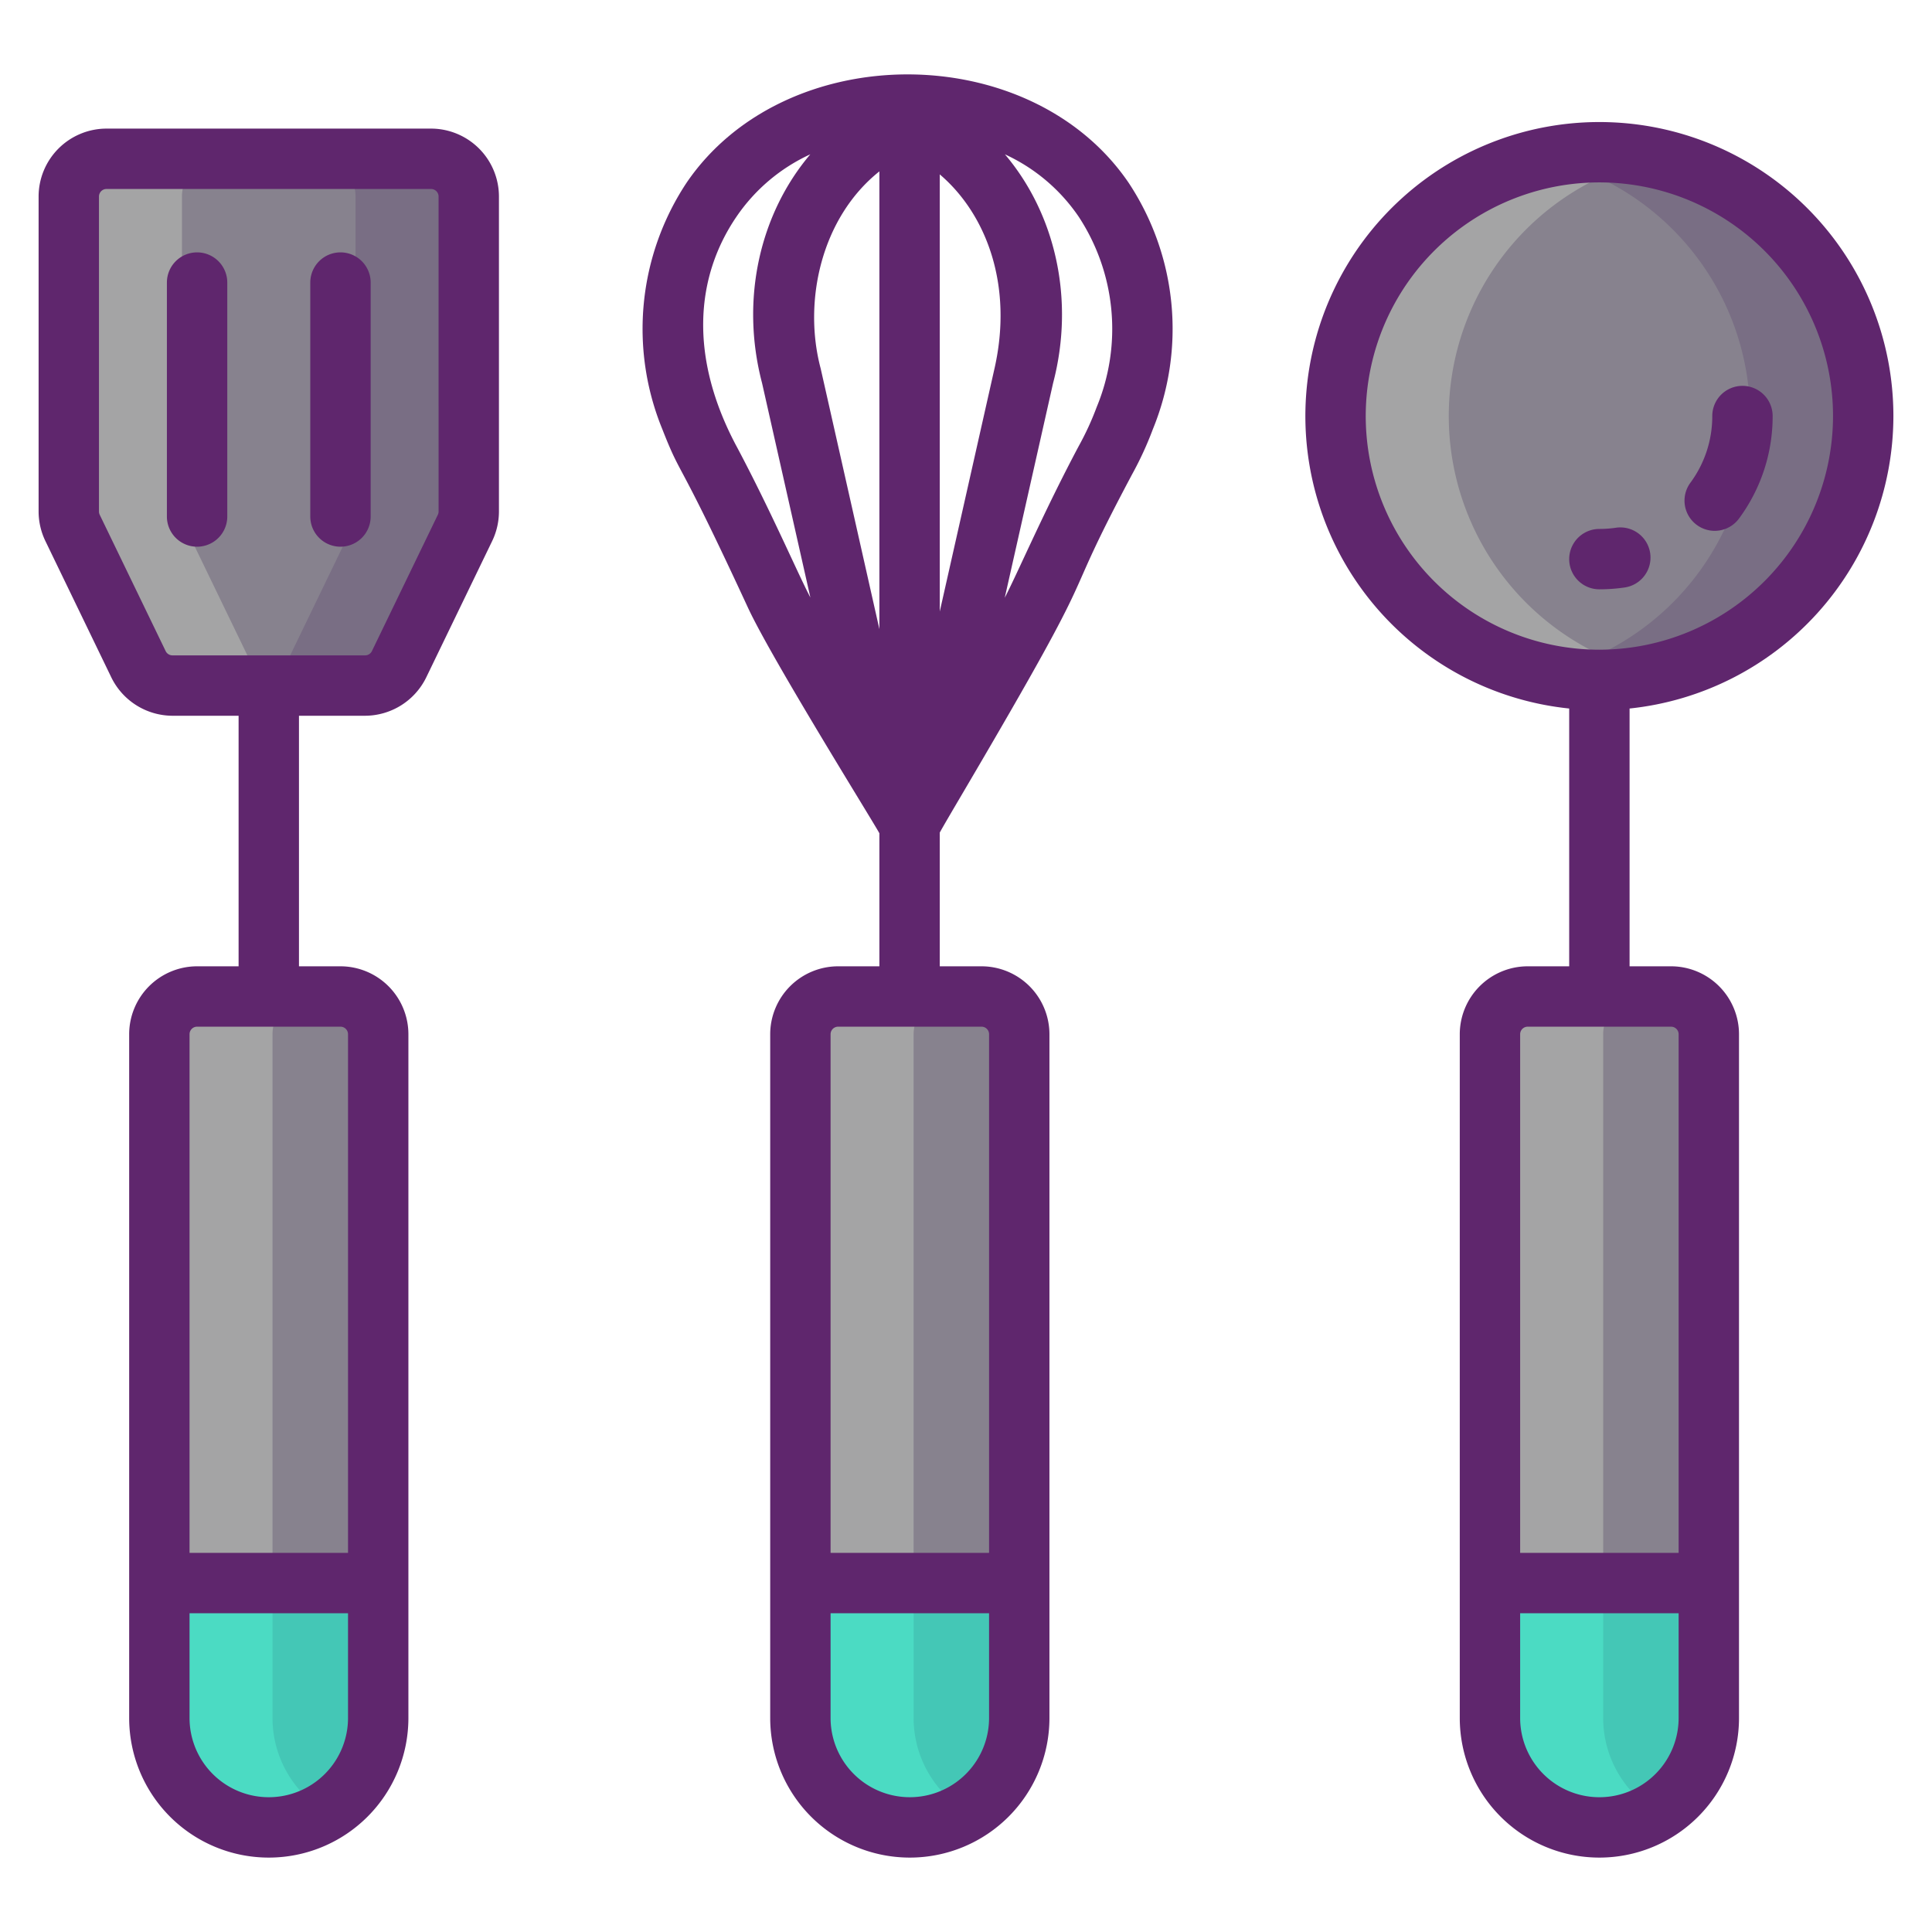 <svg xmlns="http://www.w3.org/2000/svg" viewBox="0 0 256 256"><title>Foodies Expanded</title><path d="M50.115,209.761v17.88a14.5,14.5,0,0,1-29,0v-17.88Z" fill="#44c7b6"/><path d="M50.115,137.041v72.72h-29v-72.72a5,5,0,0,1,5-5h19A5,5,0,0,1,50.115,137.041Z" fill="#87828e"/><path d="M48.379,90.841H22.851a5,5,0,0,1-4.5-2.823L9.613,69.952a5,5,0,0,1-.5-2.176V26.041a5,5,0,0,1,5-5h43a5,5,0,0,1,5,5V67.776a5,5,0,0,1-.5,2.176L52.88,88.018A5,5,0,0,1,48.379,90.841Z" fill="#87828e"/><path d="M226.427,209.761v17.88a14.5,14.5,0,0,1-29,0v-17.88Z" fill="#44c7b6"/><path d="M226.427,137.041v72.72h-29v-72.72a5,5,0,0,1,5-5h19A5,5,0,0,1,226.427,137.041Z" fill="#87828e"/><circle cx="211.927" cy="55.128" r="34.958" fill="#87828e"/><path d="M135.056,209.761v17.88a14.5,14.5,0,0,1-29,0v-17.88Z" fill="#44c7b6"/><path d="M135.056,137.041v72.72h-29v-72.72a5,5,0,0,1,5-5h19A5,5,0,0,1,135.056,137.041Z" fill="#87828e"/><path d="M37.85,90.838h-15a4.981,4.981,0,0,1-4.5-2.82L9.61,69.948a5.074,5.074,0,0,1-.5-2.17V26.038a5,5,0,0,1,5-5h15a5,5,0,0,0-5,5v41.74a5.074,5.074,0,0,0,.5,2.17l8.74,18.07A4.981,4.981,0,0,0,37.85,90.838Z" fill="#a4a4a5"/><path d="M219.43,89.278a34.96,34.96,0,1,1,0-68.3,34.965,34.965,0,0,0,0,68.3Z" fill="#a4a4a5"/><path d="M62.11,26.038v41.74a5.064,5.064,0,0,1-.49,2.17l-8.74,18.07a4.981,4.981,0,0,1-4.5,2.82h-15a4.981,4.981,0,0,0,4.5-2.82l8.74-18.07a5.064,5.064,0,0,0,.49-2.17V26.038a5,5,0,0,0-5-5h15A5,5,0,0,1,62.11,26.038Z" fill="#796e84"/><path d="M246.89,55.128a34.976,34.976,0,0,1-42.46,34.15,34.965,34.965,0,0,0,0-68.3,34.976,34.976,0,0,1,42.46,34.15Z" fill="#796e84"/><path d="M41.11,132.038a5,5,0,0,0-5,5v72.72h-15v-72.72a5,5,0,0,1,5-5Z" fill="#a4a4a5"/><path d="M217.43,132.038a5,5,0,0,0-5,5v72.72h-15v-72.72a5,5,0,0,1,5-5Z" fill="#a4a4a5"/><path d="M126.06,132.038a5,5,0,0,0-5,5v72.72h-15v-72.72a5,5,0,0,1,5-5Z" fill="#a4a4a5"/><path d="M43.11,240.048a14.5,14.5,0,0,1-22-12.41v-17.88h15v17.88A14.482,14.482,0,0,0,43.11,240.048Z" fill="#4bdbc3"/><path d="M219.43,240.048a14.5,14.5,0,0,1-22-12.41v-17.88h15v17.88A14.482,14.482,0,0,0,219.43,240.048Z" fill="#4bdbc3"/><path d="M128.06,240.048a14.5,14.5,0,0,1-22-12.41v-17.88h15v17.88A14.482,14.482,0,0,0,128.06,240.048Z" fill="#4bdbc3"/><path d="M57.115,17.041h-43a9.01,9.01,0,0,0-9,9V67.775a9.057,9.057,0,0,0,.9,3.918l8.736,18.066a9.051,9.051,0,0,0,8.1,5.082h8.764v33.2h-5.5a9.01,9.01,0,0,0-9,9v90.6a18.5,18.5,0,0,0,37,0v-90.6a9.01,9.01,0,0,0-9-9h-5.5v-33.2h8.763a9.051,9.051,0,0,0,8.1-5.082l8.735-18.064a9.05,9.05,0,0,0,.9-3.92V26.041A9.01,9.01,0,0,0,57.115,17.041Zm-11,210.6a10.5,10.5,0,0,1-21,0v-13.88h21Zm-1-91.6a1,1,0,0,1,1,1v68.721h-21V137.041a1,1,0,0,1,1-1Zm13-68.266a1,1,0,0,1-.1.436L49.279,86.276a1.006,1.006,0,0,1-.9.565H22.851a1.006,1.006,0,0,1-.9-.565L13.214,68.211a1.008,1.008,0,0,1-.1-.436V26.041a1,1,0,0,1,1-1h43a1,1,0,0,1,1,1Z" fill="#5f266d"/><path d="M26.115,33.441a4,4,0,0,0-4,4v31a4,4,0,0,0,8,0v-31A4,4,0,0,0,26.115,33.441Z" fill="#5f266d"/><path d="M45.115,33.441a4,4,0,0,0-4,4v31a4,4,0,0,0,8,0v-31A4,4,0,0,0,45.115,33.441Z" fill="#5f266d"/><path d="M250.885,55.128a38.958,38.958,0,1,0-42.958,38.754v34.159h-5.5a9.01,9.01,0,0,0-9,9v90.6a18.5,18.5,0,0,0,37,0v-90.6a9.01,9.01,0,0,0-9-9h-5.5V93.882A39.012,39.012,0,0,0,250.885,55.128ZM222.427,227.642a10.5,10.5,0,0,1-21,0v-13.88h21Zm-1-91.6a1,1,0,0,1,1,1v68.721h-21V137.041a1,1,0,0,1,1-1Zm-9.5-49.954a30.959,30.959,0,1,1,30.958-30.959A30.993,30.993,0,0,1,211.927,86.087Z" fill="#5f266d"/><path d="M214.119,69.927a15.157,15.157,0,0,1-2.192.16,4,4,0,0,0,0,8,23.212,23.212,0,0,0,3.353-.244,4,4,0,0,0-1.161-7.916Z" fill="#5f266d"/><path d="M230.885,51.128a4,4,0,0,0-4,4,14.814,14.814,0,0,1-2.9,8.839,4,4,0,0,0,6.445,4.74,22.768,22.768,0,0,0,4.454-13.579A4,4,0,0,0,230.885,51.128Z" fill="#5f266d"/><path d="M90.971,24.22a35.068,35.068,0,0,0-3.215,32.637c2.726,6.936,1.656,2.7,11.341,23.638,3.158,6.828,16.919,28.883,17.426,29.922v17.624h-5.467a9.01,9.01,0,0,0-9,9v90.6a18.5,18.5,0,0,0,37,0v-90.6a9.01,9.01,0,0,0-9-9h-5.533V110.323c.327-.617,1.879-3.257,3.394-5.832,19.511-33.178,11.469-21.682,22.092-41.639a45.271,45.271,0,0,0,2.756-5.994A35.07,35.07,0,0,0,149.55,24.22C136.507,5.073,104.014,5.07,90.971,24.22Zm6.6,34.874c-6.325-11.888-5.384-22.455.009-30.37a23.856,23.856,0,0,1,9.79-8.276c-6.643,7.831-9.326,19.14-6.39,30.326l6.4,28.4C105.756,76.1,102.174,67.736,97.574,59.094ZM108.736,48.8c-2.359-8.911.107-19.975,7.787-26.092V83.362C116.5,83.241,108.768,48.922,108.736,48.8Zm22.32,178.84a10.5,10.5,0,0,1-21,0v-13.88h21Zm-1-91.6a1,1,0,0,1,1,1v68.721h-21V137.041a1,1,0,0,1,1-1Zm1.694-87.095L124.523,81.03V23.107C130.7,28.364,134.305,37.836,131.75,48.946Zm13.571,4.984a38.014,38.014,0,0,1-2.374,5.164c-4.622,8.685-8.059,16.736-9.814,20.117l6.405-28.436c2.936-11.185.255-22.492-6.382-30.323a23.859,23.859,0,0,1,9.782,8.272A27.086,27.086,0,0,1,145.321,53.93Z" fill="#5f266d"/></svg>
